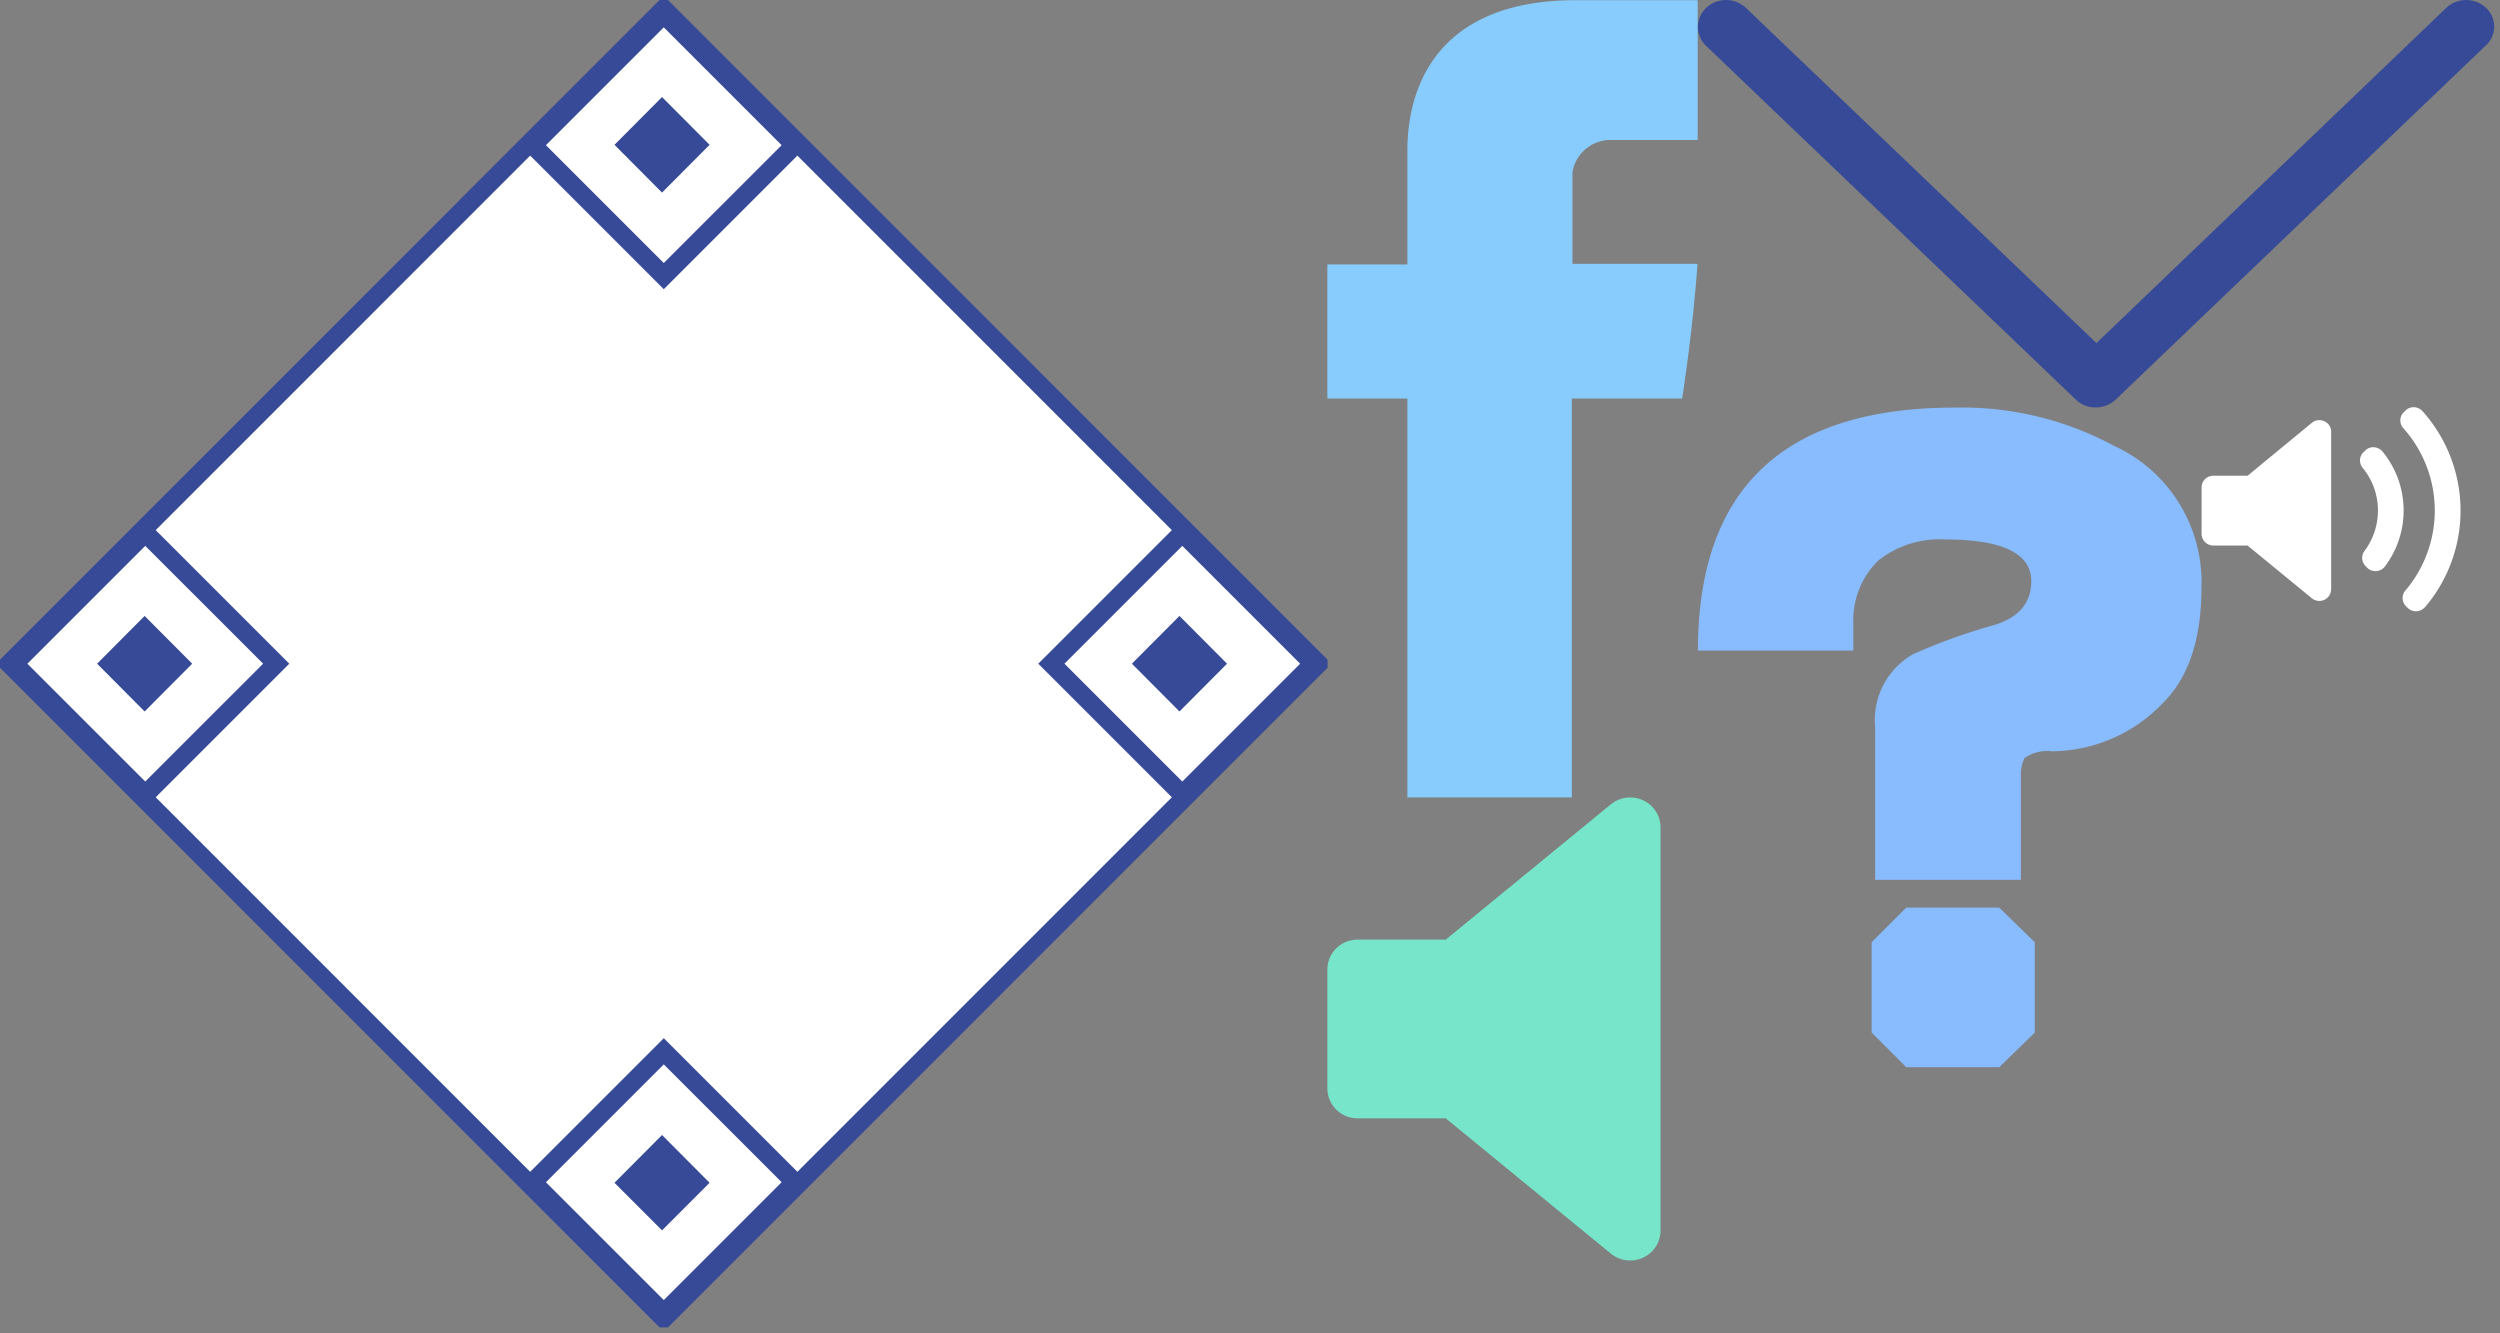 <?xml version="1.0" encoding="utf-8"?><svg width="135" height="72" viewBox="0 0 135 72" xmlns="http://www.w3.org/2000/svg" xmlns:xlink="http://www.w3.org/1999/xlink"><rect x="0" y="0" width="135" height="72" fill="#808080" stroke="none"/><svg width="43" height="22" viewBox="0 0 43 22" id="arrow" x="91.688" xmlns="http://www.w3.org/2000/svg"><defs><style>.acls-1{fill:#374a97;fill-rule:evenodd}</style></defs><path id="aarrow" class="acls-1" d="M994.558 929.425a1.569 1.569 0 0 0-2.148 0l-18.89 18.1-18.928-18.1a1.569 1.569 0 0 0-2.148 0 1.409 1.409 0 0 0 0 2.055l19.965 19.1a1.518 1.518 0 0 0 1.074.425 1.585 1.585 0 0 0 1.074-.425l19.964-19.1a1.381 1.381 0 0 0 .037-2.055z" transform="translate(-952 -929)"/></svg><svg width="20" height="43.06" viewBox="0 0 20 43.06" id="fb" x="71.688" xmlns="http://www.w3.org/2000/svg"><defs><style>.bcls-1{fill:#87ccfc;fill-rule:evenodd}</style></defs><path id="bfb" class="bcls-1" d="M488.311 1749.32v5.93h-4.322v7.24h4.322v21.54h8.88v-21.54h5.957s.558-3.47.829-7.27h-6.753v-4.96a2.094 2.094 0 0 1 1.925-1.73h4.838v-7.55h-6.578c-9.317 0-9.098 7.26-9.098 8.34z" transform="translate(-484 -1740.97)"/></svg><svg id="icon-bg" width="71.688" height="71.68" viewBox="0 0 71.688 71.68" xmlns="http://www.w3.org/2000/svg"><defs><style>.ccls-1{fill:#fff}.ccls-1,.ccls-3{stroke:#374a97;stroke-width:1px}.ccls-1,.ccls-2,.ccls-3{fill-rule:evenodd}.ccls-2{fill:#374a97}.ccls-3{fill:none}</style></defs><path id="c矩形_10_拷貝" data-name="矩形 10 拷貝" class="ccls-1" d="M539 3312.64l35.355 35.36L539 3383.36 503.645 3348z" transform="translate(-503.156 -3312.16)"/><path id="c矩形_10_拷貝_7" data-name="矩形 10 拷貝 7" class="ccls-2" d="M538.906 3317.4l2.568 2.58-2.568 2.58-2.568-2.58zm27.941 28.02l2.568 2.58-2.568 2.58-2.568-2.58zm-27.941 28.03l2.568 2.58-2.568 2.57-2.568-2.57zm-27.94-28.03l2.568 2.58-2.568 2.58-2.566-2.58z" transform="translate(-503.156 -3312.16)"/><path id="c矩形_10_拷貝_6" data-name="矩形 10 拷貝 6" class="ccls-3" d="M539 3312.93l7.071 7.07-7.071 7.07-7.071-7.07zm0 56l7.071 7.07-7.071 7.07-7.071-7.07zm-28-28l7.071 7.07-7.071 7.07-7.071-7.07zm56 0l7.071 7.07-7.071 7.07-7.071-7.07z" transform="translate(-503.156 -3312.16)"/></svg><svg width="27.19" height="35.62" viewBox="0 0 27.19 35.62" id="question" x="91.688" y="22" xmlns="http://www.w3.org/2000/svg"><defs><style>.dcls-1{fill:#89bbff;fill-rule:evenodd}</style></defs><path id="dquestion" class="dcls-1" d="M1461.31 1754.82c0 1.25-.75 2.06-2.25 2.44a32.175 32.175 0 0 0-4.12 1.5 4.088 4.088 0 0 0-2.06 3.94v8.25h7.87v-5.63a2.046 2.046 0 0 1 .19-.94 2.175 2.175 0 0 1 1.5-.37 8.364 8.364 0 0 0 6-2.63q2.055-2.055 2.06-6.18a8.1 8.1 0 0 0-4.73-7.69 17.293 17.293 0 0 0-8.58-2.06q-13.875 0-13.88 13.12h8.39v-1.5a4.5 4.5 0 0 1 1.36-3.37 5.324 5.324 0 0 1 3.57-1.13q4.68 0 4.68 2.25zm-8.62 19.5v4.88l1.87 1.87h5.02l1.92-1.87v-4.88l-1.92-1.87h-5.02z" transform="translate(-1443.31 -1745.44)"/></svg><svg width="17.97" height="25" viewBox="0 0 17.97 25" id="sound" x="71.688" y="43.06" xmlns="http://www.w3.org/2000/svg"><defs><style>.ecls-1{fill:#77e5c9;fill-rule:evenodd}</style></defs><path id="esound" class="ecls-1" d="M1898.01 950.394a1.617 1.617 0 0 1-.94 1.46 1.64 1.64 0 0 1-.69.153 1.663 1.663 0 0 1-1.05-.37l-8.92-7.307h-4.76a1.622 1.622 0 0 1-1.63-1.613v-6.424a1.621 1.621 0 0 1 1.63-1.613h4.76l8.92-7.307a1.656 1.656 0 0 1 1.74-.217 1.616 1.616 0 0 1 .94 1.46v21.778z" transform="translate(-1880.03 -927)"/></svg><svg width="14" height="11" viewBox="0 0 14 11" id="speaker" x="118.878" y="22" xmlns="http://www.w3.org/2000/svg"><defs><style>.fcls-1{fill:#fff;fill-rule:evenodd}</style></defs><path id="fspeaker" class="fcls-1" d="M811 4272.82a.619.619 0 0 1-.365.57.643.643 0 0 1-.27.06.665.665 0 0 1-.4-.14l-3.473-2.85h-1.849a.637.637 0 0 1-.635-.63v-2.51a.631.631 0 0 1 .635-.63h1.849l3.473-2.86a.637.637 0 0 1 .675-.08.619.619 0 0 1 .365.57v8.5zm2.441-.98h-.041a.628.628 0 0 1-.449-.18l-.085-.09a.624.624 0 0 1-.061-.82 3.639 3.639 0 0 0-.1-4.49.623.623 0 0 1 .044-.84l.085-.08a.615.615 0 0 1 .481-.19.672.672 0 0 1 .46.23 5.02 5.02 0 0 1 .132 6.21.645.645 0 0 1-.462.25zm2.626 1.95a.663.663 0 0 1-.459.22h-.027a.637.637 0 0 1-.449-.19l-.083-.08a.625.625 0 0 1-.037-.85 6.672 6.672 0 0 0-.112-8.77.624.624 0 0 1 .025-.86l.083-.08a.622.622 0 0 1 .469-.19.654.654 0 0 1 .456.21 8.045 8.045 0 0 1 .138 10.59z" transform="translate(-804 -4263)"/></svg></svg>
